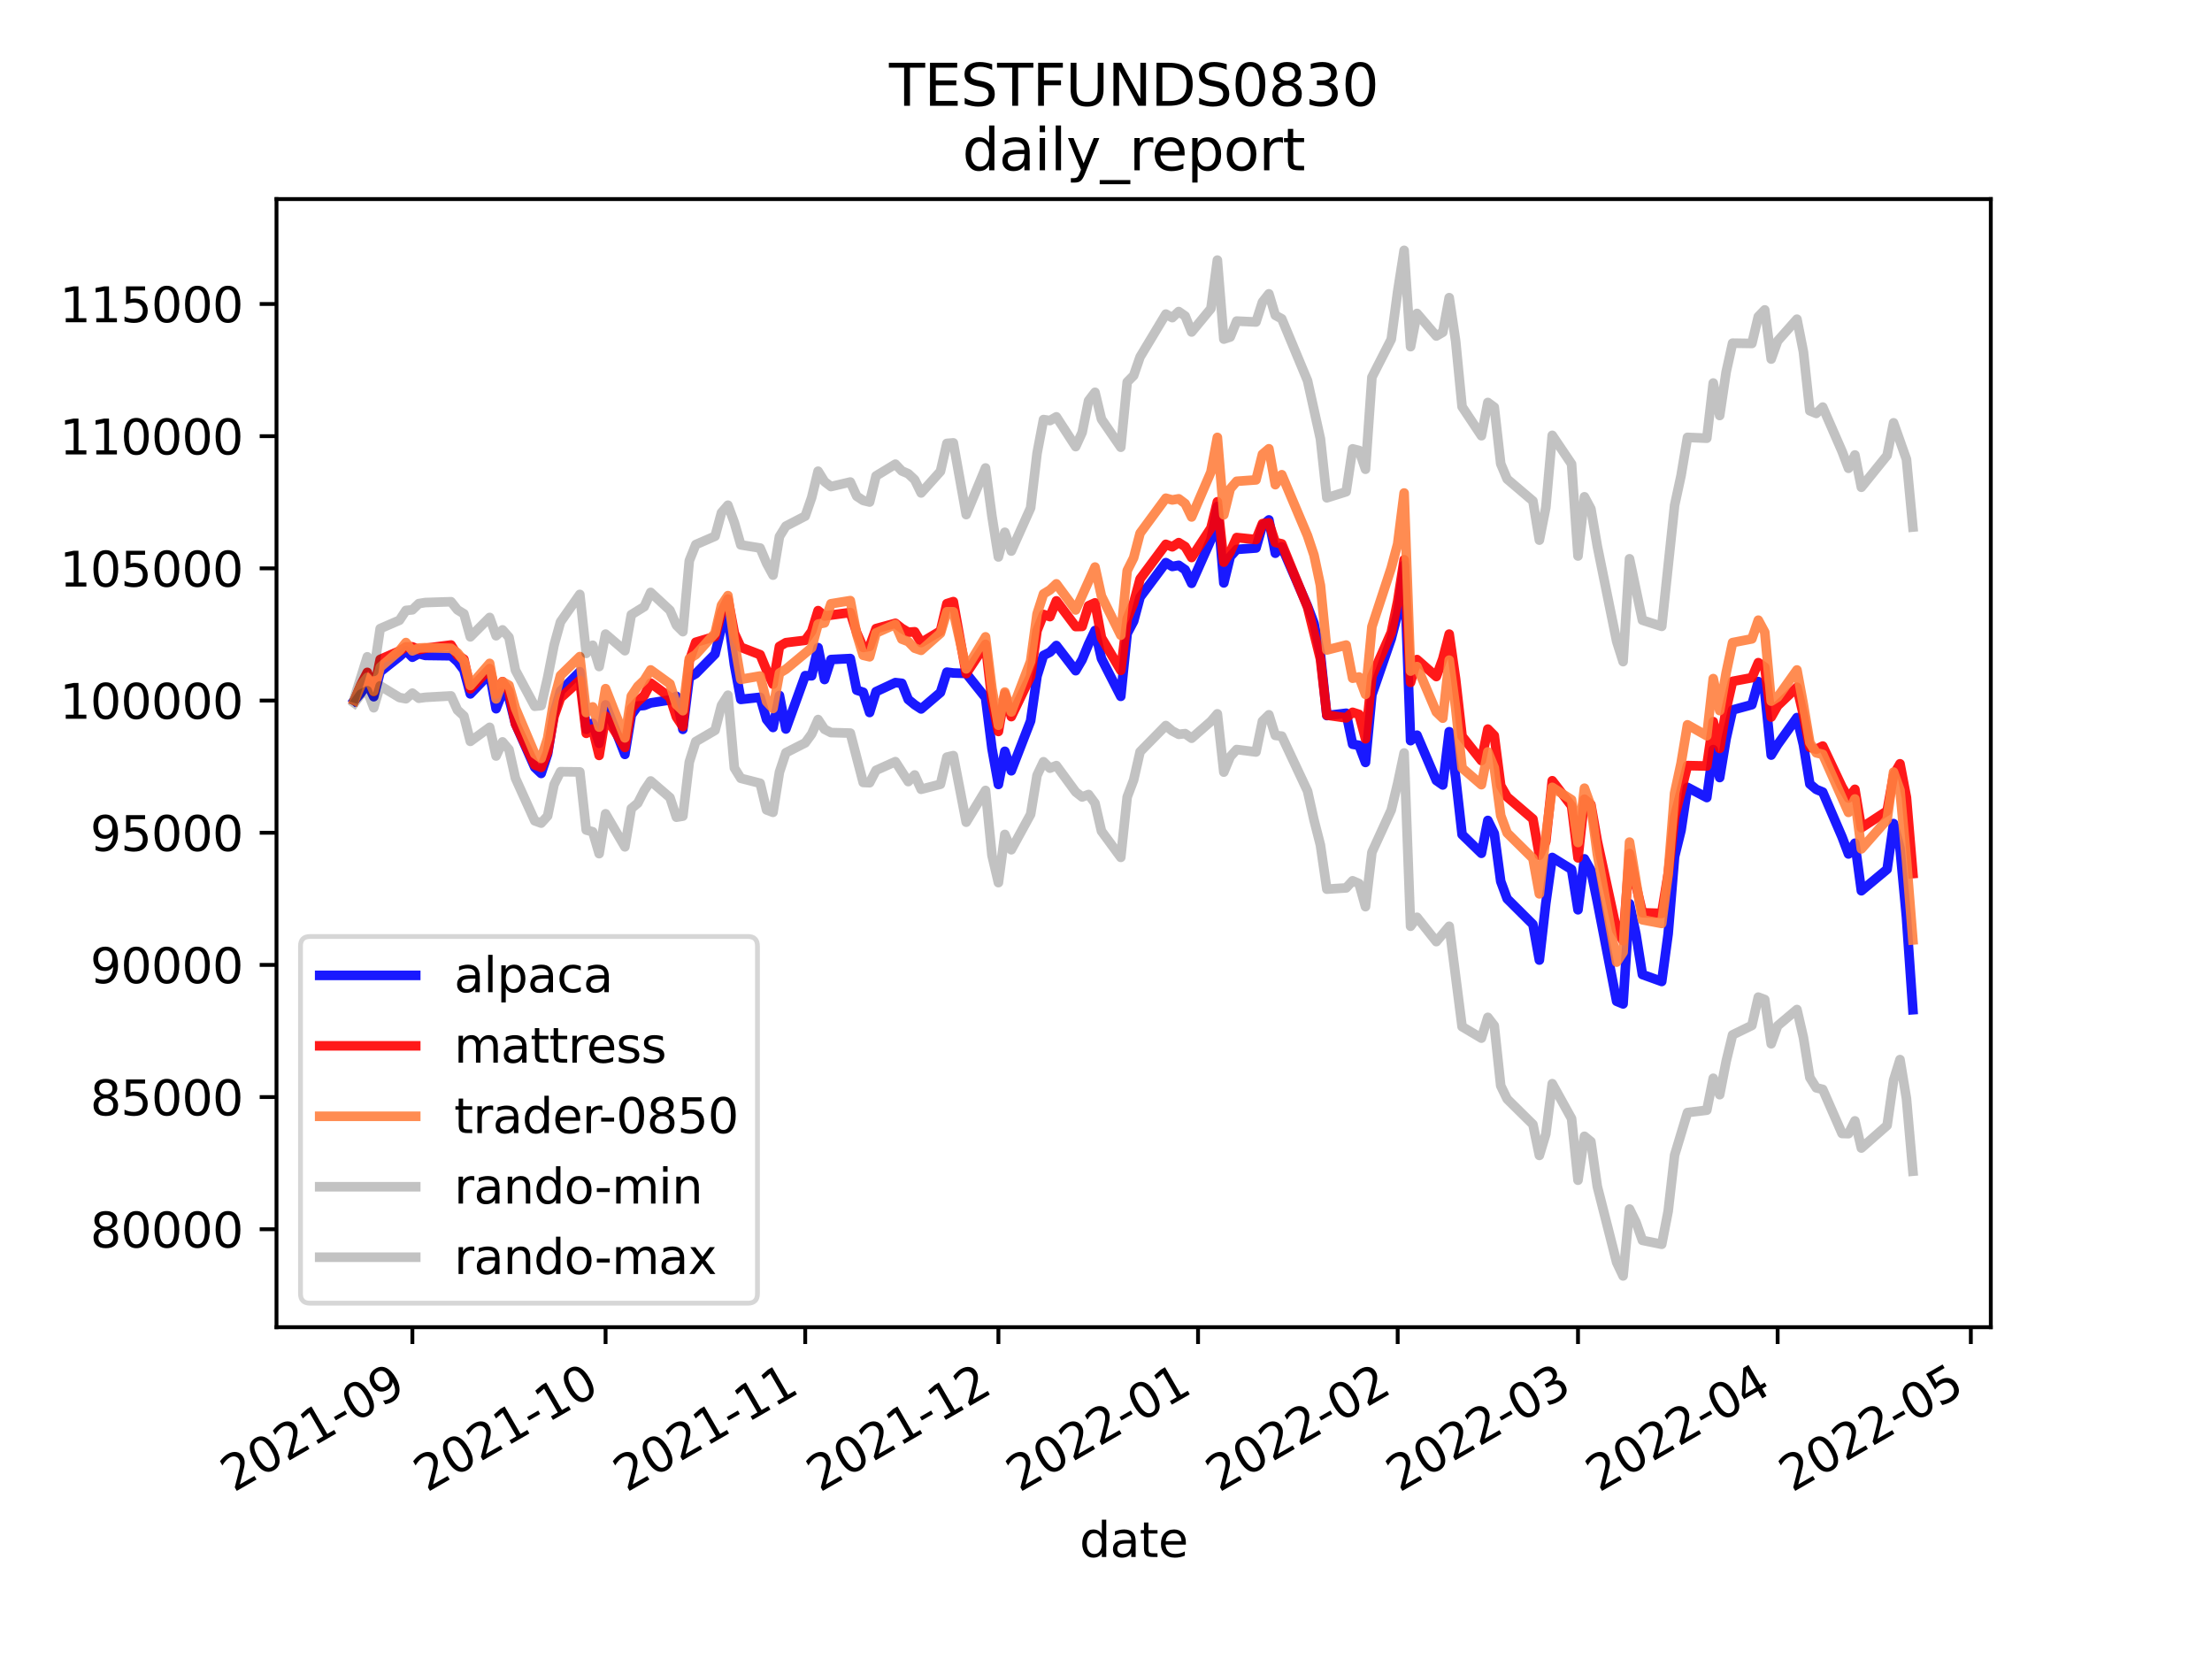<?xml version="1.0" encoding="utf-8" standalone="no"?>
<!DOCTYPE svg PUBLIC "-//W3C//DTD SVG 1.1//EN"
  "http://www.w3.org/Graphics/SVG/1.1/DTD/svg11.dtd">
<svg height="345.6pt" version="1.1" viewBox="0 0 460.8 345.6" width="460.8pt" xmlns="http://www.w3.org/2000/svg" xmlns:xlink="http://www.w3.org/1999/xlink">
 <defs>
  <style type="text/css">*{stroke-linecap:butt;stroke-linejoin:round;}</style>
 </defs>
 <g id="figure_1">
  <g id="patch_1">
   <path d="M 0 345.6 
L 460.8 345.6 
L 460.8 0 
L 0 0 
z
" style="fill:#ffffff;"/>
  </g>
  <g id="axes_1">
   <g id="patch_2">
    <path d="M 57.6 276.48 
L 414.72 276.48 
L 414.72 41.472 
L 57.6 41.472 
z
" style="fill:#ffffff;"/>
   </g>
   <g id="matplotlib.axis_1">
    <g id="xtick_1">
     <g id="line2d_1">
      <defs>
       <path d="M 0 0 
L 0 3.5 
" id="mdaaa3722d9" style="stroke:#000000;stroke-width:0.8;"/>
      </defs>
      <g>
       <use style="stroke:#000000;stroke-width:0.8;" x="85.907" xlink:href="#mdaaa3722d9" y="276.48"/>
      </g>
     </g>
     <g id="text_1">
      <!-- 2021-09 -->
      <g transform="translate(48.682 310.952)rotate(-30)scale(0.1 -0.1)">
       <defs>
        <path d="M 1228 531 
L 3431 531 
L 3431 0 
L 469 0 
L 469 531 
Q 828 903 1448 1529 
Q 2069 2156 2228 2338 
Q 2531 2678 2651 2914 
Q 2772 3150 2772 3378 
Q 2772 3750 2511 3984 
Q 2250 4219 1831 4219 
Q 1534 4219 1204 4116 
Q 875 4013 500 3803 
L 500 4441 
Q 881 4594 1212 4672 
Q 1544 4750 1819 4750 
Q 2544 4750 2975 4387 
Q 3406 4025 3406 3419 
Q 3406 3131 3298 2873 
Q 3191 2616 2906 2266 
Q 2828 2175 2409 1742 
Q 1991 1309 1228 531 
z
" id="DejaVuSans-32" transform="scale(0.016)"/>
        <path d="M 2034 4250 
Q 1547 4250 1301 3770 
Q 1056 3291 1056 2328 
Q 1056 1369 1301 889 
Q 1547 409 2034 409 
Q 2525 409 2770 889 
Q 3016 1369 3016 2328 
Q 3016 3291 2770 3770 
Q 2525 4250 2034 4250 
z
M 2034 4750 
Q 2819 4750 3233 4129 
Q 3647 3509 3647 2328 
Q 3647 1150 3233 529 
Q 2819 -91 2034 -91 
Q 1250 -91 836 529 
Q 422 1150 422 2328 
Q 422 3509 836 4129 
Q 1250 4750 2034 4750 
z
" id="DejaVuSans-30" transform="scale(0.016)"/>
        <path d="M 794 531 
L 1825 531 
L 1825 4091 
L 703 3866 
L 703 4441 
L 1819 4666 
L 2450 4666 
L 2450 531 
L 3481 531 
L 3481 0 
L 794 0 
L 794 531 
z
" id="DejaVuSans-31" transform="scale(0.016)"/>
        <path d="M 313 2009 
L 1997 2009 
L 1997 1497 
L 313 1497 
L 313 2009 
z
" id="DejaVuSans-2d" transform="scale(0.016)"/>
        <path d="M 703 97 
L 703 672 
Q 941 559 1184 500 
Q 1428 441 1663 441 
Q 2288 441 2617 861 
Q 2947 1281 2994 2138 
Q 2813 1869 2534 1725 
Q 2256 1581 1919 1581 
Q 1219 1581 811 2004 
Q 403 2428 403 3163 
Q 403 3881 828 4315 
Q 1253 4750 1959 4750 
Q 2769 4750 3195 4129 
Q 3622 3509 3622 2328 
Q 3622 1225 3098 567 
Q 2575 -91 1691 -91 
Q 1453 -91 1209 -44 
Q 966 3 703 97 
z
M 1959 2075 
Q 2384 2075 2632 2365 
Q 2881 2656 2881 3163 
Q 2881 3666 2632 3958 
Q 2384 4250 1959 4250 
Q 1534 4250 1286 3958 
Q 1038 3666 1038 3163 
Q 1038 2656 1286 2365 
Q 1534 2075 1959 2075 
z
" id="DejaVuSans-39" transform="scale(0.016)"/>
       </defs>
       <use xlink:href="#DejaVuSans-32"/>
       <use x="63.623" xlink:href="#DejaVuSans-30"/>
       <use x="127.246" xlink:href="#DejaVuSans-32"/>
       <use x="190.869" xlink:href="#DejaVuSans-31"/>
       <use x="254.492" xlink:href="#DejaVuSans-2d"/>
       <use x="290.576" xlink:href="#DejaVuSans-30"/>
       <use x="354.199" xlink:href="#DejaVuSans-39"/>
      </g>
     </g>
    </g>
    <g id="xtick_2">
     <g id="line2d_2">
      <g>
       <use style="stroke:#000000;stroke-width:0.8;" x="126.153" xlink:href="#mdaaa3722d9" y="276.48"/>
      </g>
     </g>
     <g id="text_2">
      <!-- 2021-10 -->
      <g transform="translate(88.928 310.952)rotate(-30)scale(0.1 -0.1)">
       <use xlink:href="#DejaVuSans-32"/>
       <use x="63.623" xlink:href="#DejaVuSans-30"/>
       <use x="127.246" xlink:href="#DejaVuSans-32"/>
       <use x="190.869" xlink:href="#DejaVuSans-31"/>
       <use x="254.492" xlink:href="#DejaVuSans-2d"/>
       <use x="290.576" xlink:href="#DejaVuSans-31"/>
       <use x="354.199" xlink:href="#DejaVuSans-30"/>
      </g>
     </g>
    </g>
    <g id="xtick_3">
     <g id="line2d_3">
      <g>
       <use style="stroke:#000000;stroke-width:0.8;" x="167.741" xlink:href="#mdaaa3722d9" y="276.48"/>
      </g>
     </g>
     <g id="text_3">
      <!-- 2021-11 -->
      <g transform="translate(130.516 310.952)rotate(-30)scale(0.1 -0.1)">
       <use xlink:href="#DejaVuSans-32"/>
       <use x="63.623" xlink:href="#DejaVuSans-30"/>
       <use x="127.246" xlink:href="#DejaVuSans-32"/>
       <use x="190.869" xlink:href="#DejaVuSans-31"/>
       <use x="254.492" xlink:href="#DejaVuSans-2d"/>
       <use x="290.576" xlink:href="#DejaVuSans-31"/>
       <use x="354.199" xlink:href="#DejaVuSans-31"/>
      </g>
     </g>
    </g>
    <g id="xtick_4">
     <g id="line2d_4">
      <g>
       <use style="stroke:#000000;stroke-width:0.8;" x="207.987" xlink:href="#mdaaa3722d9" y="276.48"/>
      </g>
     </g>
     <g id="text_4">
      <!-- 2021-12 -->
      <g transform="translate(170.763 310.952)rotate(-30)scale(0.1 -0.1)">
       <use xlink:href="#DejaVuSans-32"/>
       <use x="63.623" xlink:href="#DejaVuSans-30"/>
       <use x="127.246" xlink:href="#DejaVuSans-32"/>
       <use x="190.869" xlink:href="#DejaVuSans-31"/>
       <use x="254.492" xlink:href="#DejaVuSans-2d"/>
       <use x="290.576" xlink:href="#DejaVuSans-31"/>
       <use x="354.199" xlink:href="#DejaVuSans-32"/>
      </g>
     </g>
    </g>
    <g id="xtick_5">
     <g id="line2d_5">
      <g>
       <use style="stroke:#000000;stroke-width:0.8;" x="249.575" xlink:href="#mdaaa3722d9" y="276.48"/>
      </g>
     </g>
     <g id="text_5">
      <!-- 2022-01 -->
      <g transform="translate(212.351 310.952)rotate(-30)scale(0.1 -0.1)">
       <use xlink:href="#DejaVuSans-32"/>
       <use x="63.623" xlink:href="#DejaVuSans-30"/>
       <use x="127.246" xlink:href="#DejaVuSans-32"/>
       <use x="190.869" xlink:href="#DejaVuSans-32"/>
       <use x="254.492" xlink:href="#DejaVuSans-2d"/>
       <use x="290.576" xlink:href="#DejaVuSans-30"/>
       <use x="354.199" xlink:href="#DejaVuSans-31"/>
      </g>
     </g>
    </g>
    <g id="xtick_6">
     <g id="line2d_6">
      <g>
       <use style="stroke:#000000;stroke-width:0.8;" x="291.163" xlink:href="#mdaaa3722d9" y="276.48"/>
      </g>
     </g>
     <g id="text_6">
      <!-- 2022-02 -->
      <g transform="translate(253.939 310.952)rotate(-30)scale(0.1 -0.1)">
       <use xlink:href="#DejaVuSans-32"/>
       <use x="63.623" xlink:href="#DejaVuSans-30"/>
       <use x="127.246" xlink:href="#DejaVuSans-32"/>
       <use x="190.869" xlink:href="#DejaVuSans-32"/>
       <use x="254.492" xlink:href="#DejaVuSans-2d"/>
       <use x="290.576" xlink:href="#DejaVuSans-30"/>
       <use x="354.199" xlink:href="#DejaVuSans-32"/>
      </g>
     </g>
    </g>
    <g id="xtick_7">
     <g id="line2d_7">
      <g>
       <use style="stroke:#000000;stroke-width:0.8;" x="328.727" xlink:href="#mdaaa3722d9" y="276.48"/>
      </g>
     </g>
     <g id="text_7">
      <!-- 2022-03 -->
      <g transform="translate(291.502 310.952)rotate(-30)scale(0.1 -0.1)">
       <defs>
        <path d="M 2597 2516 
Q 3050 2419 3304 2112 
Q 3559 1806 3559 1356 
Q 3559 666 3084 287 
Q 2609 -91 1734 -91 
Q 1441 -91 1130 -33 
Q 819 25 488 141 
L 488 750 
Q 750 597 1062 519 
Q 1375 441 1716 441 
Q 2309 441 2620 675 
Q 2931 909 2931 1356 
Q 2931 1769 2642 2001 
Q 2353 2234 1838 2234 
L 1294 2234 
L 1294 2753 
L 1863 2753 
Q 2328 2753 2575 2939 
Q 2822 3125 2822 3475 
Q 2822 3834 2567 4026 
Q 2313 4219 1838 4219 
Q 1578 4219 1281 4162 
Q 984 4106 628 3988 
L 628 4550 
Q 988 4650 1302 4700 
Q 1616 4750 1894 4750 
Q 2613 4750 3031 4423 
Q 3450 4097 3450 3541 
Q 3450 3153 3228 2886 
Q 3006 2619 2597 2516 
z
" id="DejaVuSans-33" transform="scale(0.016)"/>
       </defs>
       <use xlink:href="#DejaVuSans-32"/>
       <use x="63.623" xlink:href="#DejaVuSans-30"/>
       <use x="127.246" xlink:href="#DejaVuSans-32"/>
       <use x="190.869" xlink:href="#DejaVuSans-32"/>
       <use x="254.492" xlink:href="#DejaVuSans-2d"/>
       <use x="290.576" xlink:href="#DejaVuSans-30"/>
       <use x="354.199" xlink:href="#DejaVuSans-33"/>
      </g>
     </g>
    </g>
    <g id="xtick_8">
     <g id="line2d_8">
      <g>
       <use style="stroke:#000000;stroke-width:0.8;" x="370.315" xlink:href="#mdaaa3722d9" y="276.48"/>
      </g>
     </g>
     <g id="text_8">
      <!-- 2022-04 -->
      <g transform="translate(333.09 310.952)rotate(-30)scale(0.1 -0.1)">
       <defs>
        <path d="M 2419 4116 
L 825 1625 
L 2419 1625 
L 2419 4116 
z
M 2253 4666 
L 3047 4666 
L 3047 1625 
L 3713 1625 
L 3713 1100 
L 3047 1100 
L 3047 0 
L 2419 0 
L 2419 1100 
L 313 1100 
L 313 1709 
L 2253 4666 
z
" id="DejaVuSans-34" transform="scale(0.016)"/>
       </defs>
       <use xlink:href="#DejaVuSans-32"/>
       <use x="63.623" xlink:href="#DejaVuSans-30"/>
       <use x="127.246" xlink:href="#DejaVuSans-32"/>
       <use x="190.869" xlink:href="#DejaVuSans-32"/>
       <use x="254.492" xlink:href="#DejaVuSans-2d"/>
       <use x="290.576" xlink:href="#DejaVuSans-30"/>
       <use x="354.199" xlink:href="#DejaVuSans-34"/>
      </g>
     </g>
    </g>
    <g id="xtick_9">
     <g id="line2d_9">
      <g>
       <use style="stroke:#000000;stroke-width:0.8;" x="410.561" xlink:href="#mdaaa3722d9" y="276.48"/>
      </g>
     </g>
     <g id="text_9">
      <!-- 2022-05 -->
      <g transform="translate(373.336 310.952)rotate(-30)scale(0.1 -0.1)">
       <defs>
        <path d="M 691 4666 
L 3169 4666 
L 3169 4134 
L 1269 4134 
L 1269 2991 
Q 1406 3038 1543 3061 
Q 1681 3084 1819 3084 
Q 2600 3084 3056 2656 
Q 3513 2228 3513 1497 
Q 3513 744 3044 326 
Q 2575 -91 1722 -91 
Q 1428 -91 1123 -41 
Q 819 9 494 109 
L 494 744 
Q 775 591 1075 516 
Q 1375 441 1709 441 
Q 2250 441 2565 725 
Q 2881 1009 2881 1497 
Q 2881 1984 2565 2268 
Q 2250 2553 1709 2553 
Q 1456 2553 1204 2497 
Q 953 2441 691 2322 
L 691 4666 
z
" id="DejaVuSans-35" transform="scale(0.016)"/>
       </defs>
       <use xlink:href="#DejaVuSans-32"/>
       <use x="63.623" xlink:href="#DejaVuSans-30"/>
       <use x="127.246" xlink:href="#DejaVuSans-32"/>
       <use x="190.869" xlink:href="#DejaVuSans-32"/>
       <use x="254.492" xlink:href="#DejaVuSans-2d"/>
       <use x="290.576" xlink:href="#DejaVuSans-30"/>
       <use x="354.199" xlink:href="#DejaVuSans-35"/>
      </g>
     </g>
    </g>
    <g id="text_10">
     <!-- date -->
     <g transform="translate(224.885 324.351)scale(0.1 -0.1)">
      <defs>
       <path d="M 2906 2969 
L 2906 4863 
L 3481 4863 
L 3481 0 
L 2906 0 
L 2906 525 
Q 2725 213 2448 61 
Q 2172 -91 1784 -91 
Q 1150 -91 751 415 
Q 353 922 353 1747 
Q 353 2572 751 3078 
Q 1150 3584 1784 3584 
Q 2172 3584 2448 3432 
Q 2725 3281 2906 2969 
z
M 947 1747 
Q 947 1113 1208 752 
Q 1469 391 1925 391 
Q 2381 391 2643 752 
Q 2906 1113 2906 1747 
Q 2906 2381 2643 2742 
Q 2381 3103 1925 3103 
Q 1469 3103 1208 2742 
Q 947 2381 947 1747 
z
" id="DejaVuSans-64" transform="scale(0.016)"/>
       <path d="M 2194 1759 
Q 1497 1759 1228 1600 
Q 959 1441 959 1056 
Q 959 750 1161 570 
Q 1363 391 1709 391 
Q 2188 391 2477 730 
Q 2766 1069 2766 1631 
L 2766 1759 
L 2194 1759 
z
M 3341 1997 
L 3341 0 
L 2766 0 
L 2766 531 
Q 2569 213 2275 61 
Q 1981 -91 1556 -91 
Q 1019 -91 701 211 
Q 384 513 384 1019 
Q 384 1609 779 1909 
Q 1175 2209 1959 2209 
L 2766 2209 
L 2766 2266 
Q 2766 2663 2505 2880 
Q 2244 3097 1772 3097 
Q 1472 3097 1187 3025 
Q 903 2953 641 2809 
L 641 3341 
Q 956 3463 1253 3523 
Q 1550 3584 1831 3584 
Q 2591 3584 2966 3190 
Q 3341 2797 3341 1997 
z
" id="DejaVuSans-61" transform="scale(0.016)"/>
       <path d="M 1172 4494 
L 1172 3500 
L 2356 3500 
L 2356 3053 
L 1172 3053 
L 1172 1153 
Q 1172 725 1289 603 
Q 1406 481 1766 481 
L 2356 481 
L 2356 0 
L 1766 0 
Q 1100 0 847 248 
Q 594 497 594 1153 
L 594 3053 
L 172 3053 
L 172 3500 
L 594 3500 
L 594 4494 
L 1172 4494 
z
" id="DejaVuSans-74" transform="scale(0.016)"/>
       <path d="M 3597 1894 
L 3597 1613 
L 953 1613 
Q 991 1019 1311 708 
Q 1631 397 2203 397 
Q 2534 397 2845 478 
Q 3156 559 3463 722 
L 3463 178 
Q 3153 47 2828 -22 
Q 2503 -91 2169 -91 
Q 1331 -91 842 396 
Q 353 884 353 1716 
Q 353 2575 817 3079 
Q 1281 3584 2069 3584 
Q 2775 3584 3186 3129 
Q 3597 2675 3597 1894 
z
M 3022 2063 
Q 3016 2534 2758 2815 
Q 2500 3097 2075 3097 
Q 1594 3097 1305 2825 
Q 1016 2553 972 2059 
L 3022 2063 
z
" id="DejaVuSans-65" transform="scale(0.016)"/>
      </defs>
      <use xlink:href="#DejaVuSans-64"/>
      <use x="63.477" xlink:href="#DejaVuSans-61"/>
      <use x="124.756" xlink:href="#DejaVuSans-74"/>
      <use x="163.965" xlink:href="#DejaVuSans-65"/>
     </g>
    </g>
   </g>
   <g id="matplotlib.axis_2">
    <g id="ytick_1">
     <g id="line2d_10">
      <defs>
       <path d="M 0 0 
L -3.5 0 
" id="m71c9d4d958" style="stroke:#000000;stroke-width:0.8;"/>
      </defs>
      <g>
       <use style="stroke:#000000;stroke-width:0.8;" x="57.6" xlink:href="#m71c9d4d958" y="256.079"/>
      </g>
     </g>
     <g id="text_11">
      <!-- 80000 -->
      <g transform="translate(18.788 259.878)scale(0.1 -0.1)">
       <defs>
        <path d="M 2034 2216 
Q 1584 2216 1326 1975 
Q 1069 1734 1069 1313 
Q 1069 891 1326 650 
Q 1584 409 2034 409 
Q 2484 409 2743 651 
Q 3003 894 3003 1313 
Q 3003 1734 2745 1975 
Q 2488 2216 2034 2216 
z
M 1403 2484 
Q 997 2584 770 2862 
Q 544 3141 544 3541 
Q 544 4100 942 4425 
Q 1341 4750 2034 4750 
Q 2731 4750 3128 4425 
Q 3525 4100 3525 3541 
Q 3525 3141 3298 2862 
Q 3072 2584 2669 2484 
Q 3125 2378 3379 2068 
Q 3634 1759 3634 1313 
Q 3634 634 3220 271 
Q 2806 -91 2034 -91 
Q 1263 -91 848 271 
Q 434 634 434 1313 
Q 434 1759 690 2068 
Q 947 2378 1403 2484 
z
M 1172 3481 
Q 1172 3119 1398 2916 
Q 1625 2713 2034 2713 
Q 2441 2713 2670 2916 
Q 2900 3119 2900 3481 
Q 2900 3844 2670 4047 
Q 2441 4250 2034 4250 
Q 1625 4250 1398 4047 
Q 1172 3844 1172 3481 
z
" id="DejaVuSans-38" transform="scale(0.016)"/>
       </defs>
       <use xlink:href="#DejaVuSans-38"/>
       <use x="63.623" xlink:href="#DejaVuSans-30"/>
       <use x="127.246" xlink:href="#DejaVuSans-30"/>
       <use x="190.869" xlink:href="#DejaVuSans-30"/>
       <use x="254.492" xlink:href="#DejaVuSans-30"/>
      </g>
     </g>
    </g>
    <g id="ytick_2">
     <g id="line2d_11">
      <g>
       <use style="stroke:#000000;stroke-width:0.8;" x="57.6" xlink:href="#m71c9d4d958" y="228.543"/>
      </g>
     </g>
     <g id="text_12">
      <!-- 85000 -->
      <g transform="translate(18.788 232.342)scale(0.1 -0.1)">
       <use xlink:href="#DejaVuSans-38"/>
       <use x="63.623" xlink:href="#DejaVuSans-35"/>
       <use x="127.246" xlink:href="#DejaVuSans-30"/>
       <use x="190.869" xlink:href="#DejaVuSans-30"/>
       <use x="254.492" xlink:href="#DejaVuSans-30"/>
      </g>
     </g>
    </g>
    <g id="ytick_3">
     <g id="line2d_12">
      <g>
       <use style="stroke:#000000;stroke-width:0.8;" x="57.6" xlink:href="#m71c9d4d958" y="201.007"/>
      </g>
     </g>
     <g id="text_13">
      <!-- 90000 -->
      <g transform="translate(18.788 204.806)scale(0.1 -0.1)">
       <use xlink:href="#DejaVuSans-39"/>
       <use x="63.623" xlink:href="#DejaVuSans-30"/>
       <use x="127.246" xlink:href="#DejaVuSans-30"/>
       <use x="190.869" xlink:href="#DejaVuSans-30"/>
       <use x="254.492" xlink:href="#DejaVuSans-30"/>
      </g>
     </g>
    </g>
    <g id="ytick_4">
     <g id="line2d_13">
      <g>
       <use style="stroke:#000000;stroke-width:0.8;" x="57.6" xlink:href="#m71c9d4d958" y="173.471"/>
      </g>
     </g>
     <g id="text_14">
      <!-- 95000 -->
      <g transform="translate(18.788 177.27)scale(0.1 -0.1)">
       <use xlink:href="#DejaVuSans-39"/>
       <use x="63.623" xlink:href="#DejaVuSans-35"/>
       <use x="127.246" xlink:href="#DejaVuSans-30"/>
       <use x="190.869" xlink:href="#DejaVuSans-30"/>
       <use x="254.492" xlink:href="#DejaVuSans-30"/>
      </g>
     </g>
    </g>
    <g id="ytick_5">
     <g id="line2d_14">
      <g>
       <use style="stroke:#000000;stroke-width:0.8;" x="57.6" xlink:href="#m71c9d4d958" y="145.935"/>
      </g>
     </g>
     <g id="text_15">
      <!-- 100000 -->
      <g transform="translate(12.425 149.734)scale(0.1 -0.1)">
       <use xlink:href="#DejaVuSans-31"/>
       <use x="63.623" xlink:href="#DejaVuSans-30"/>
       <use x="127.246" xlink:href="#DejaVuSans-30"/>
       <use x="190.869" xlink:href="#DejaVuSans-30"/>
       <use x="254.492" xlink:href="#DejaVuSans-30"/>
       <use x="318.115" xlink:href="#DejaVuSans-30"/>
      </g>
     </g>
    </g>
    <g id="ytick_6">
     <g id="line2d_15">
      <g>
       <use style="stroke:#000000;stroke-width:0.8;" x="57.6" xlink:href="#m71c9d4d958" y="118.399"/>
      </g>
     </g>
     <g id="text_16">
      <!-- 105000 -->
      <g transform="translate(12.425 122.198)scale(0.1 -0.1)">
       <use xlink:href="#DejaVuSans-31"/>
       <use x="63.623" xlink:href="#DejaVuSans-30"/>
       <use x="127.246" xlink:href="#DejaVuSans-35"/>
       <use x="190.869" xlink:href="#DejaVuSans-30"/>
       <use x="254.492" xlink:href="#DejaVuSans-30"/>
       <use x="318.115" xlink:href="#DejaVuSans-30"/>
      </g>
     </g>
    </g>
    <g id="ytick_7">
     <g id="line2d_16">
      <g>
       <use style="stroke:#000000;stroke-width:0.8;" x="57.6" xlink:href="#m71c9d4d958" y="90.863"/>
      </g>
     </g>
     <g id="text_17">
      <!-- 110000 -->
      <g transform="translate(12.425 94.662)scale(0.1 -0.1)">
       <use xlink:href="#DejaVuSans-31"/>
       <use x="63.623" xlink:href="#DejaVuSans-31"/>
       <use x="127.246" xlink:href="#DejaVuSans-30"/>
       <use x="190.869" xlink:href="#DejaVuSans-30"/>
       <use x="254.492" xlink:href="#DejaVuSans-30"/>
       <use x="318.115" xlink:href="#DejaVuSans-30"/>
      </g>
     </g>
    </g>
    <g id="ytick_8">
     <g id="line2d_17">
      <g>
       <use style="stroke:#000000;stroke-width:0.8;" x="57.6" xlink:href="#m71c9d4d958" y="63.327"/>
      </g>
     </g>
     <g id="text_18">
      <!-- 115000 -->
      <g transform="translate(12.425 67.126)scale(0.1 -0.1)">
       <use xlink:href="#DejaVuSans-31"/>
       <use x="63.623" xlink:href="#DejaVuSans-31"/>
       <use x="127.246" xlink:href="#DejaVuSans-35"/>
       <use x="190.869" xlink:href="#DejaVuSans-30"/>
       <use x="254.492" xlink:href="#DejaVuSans-30"/>
       <use x="318.115" xlink:href="#DejaVuSans-30"/>
      </g>
     </g>
    </g>
   </g>
   <g id="line2d_18">
    <path clip-path="url(#p198590e1e5)" d="M 73.833 145.935 
L 75.174 144.386 
L 76.516 142.294 
L 77.857 145.134 
L 79.199 139.947 
L 83.224 136.762 
L 84.565 135.555 
L 85.907 136.912 
L 87.248 136.164 
L 88.59 136.537 
L 93.956 136.61 
L 95.297 137.821 
L 96.639 139.587 
L 97.981 144.55 
L 102.005 140.355 
L 103.347 147.641 
L 104.688 144.238 
L 106.03 145.378 
L 107.371 150.749 
L 111.396 159.855 
L 112.738 161.122 
L 114.079 157.067 
L 115.421 148.658 
L 116.762 143.96 
L 120.787 139.933 
L 122.128 151.936 
L 123.47 150.655 
L 124.812 154.855 
L 126.153 146.844 
L 130.178 157.154 
L 131.519 148.945 
L 132.861 147.072 
L 134.202 146.961 
L 135.544 146.433 
L 139.569 145.812 
L 140.91 145.063 
L 142.252 151.938 
L 143.593 141.111 
L 144.935 140.34 
L 148.959 136.251 
L 150.301 130.653 
L 151.642 128.27 
L 152.984 138.422 
L 154.326 145.699 
L 158.35 145.256 
L 159.692 149.876 
L 161.033 151.546 
L 162.375 144.876 
L 163.716 151.861 
L 167.741 140.749 
L 169.083 140.788 
L 170.424 134.912 
L 171.766 141.556 
L 173.107 137.394 
L 177.132 137.187 
L 178.473 143.772 
L 179.815 144.207 
L 181.157 148.428 
L 182.498 144.08 
L 186.523 142.198 
L 187.864 142.343 
L 189.206 145.714 
L 190.547 146.81 
L 191.889 147.687 
L 195.914 144.252 
L 197.255 140.022 
L 198.597 140.195 
L 201.28 140.29 
L 205.304 145.333 
L 206.646 155.948 
L 207.987 163.418 
L 209.329 156.51 
L 210.671 160.569 
L 214.695 150.175 
L 216.037 140.836 
L 217.378 136.546 
L 218.72 135.863 
L 220.061 134.473 
L 224.086 139.716 
L 225.428 137.433 
L 226.769 134.18 
L 228.111 131.346 
L 229.452 137.182 
L 233.477 145.065 
L 234.818 131.955 
L 236.16 129.412 
L 237.502 124.401 
L 242.868 117.206 
L 244.209 118.006 
L 245.551 117.762 
L 246.892 118.691 
L 248.234 121.517 
L 252.259 112.435 
L 253.6 105.5 
L 254.942 121.434 
L 256.283 115.964 
L 257.625 114.456 
L 261.649 114.159 
L 262.991 109.469 
L 264.333 108.305 
L 265.674 115.247 
L 267.016 113.897 
L 272.382 126.284 
L 273.723 129.804 
L 275.065 136.257 
L 276.406 149.068 
L 280.431 148.58 
L 281.773 155.037 
L 283.114 155.264 
L 284.456 158.833 
L 285.797 144.716 
L 289.822 133.06 
L 291.163 127.823 
L 292.505 117.702 
L 293.847 154.295 
L 295.188 153.148 
L 299.213 162.582 
L 300.554 163.524 
L 301.896 152.43 
L 303.237 161.954 
L 304.579 173.846 
L 308.604 177.76 
L 309.945 170.909 
L 311.287 173.632 
L 312.628 183.6 
L 313.97 187.231 
L 319.336 192.571 
L 320.678 200.003 
L 322.019 188.193 
L 323.361 178.625 
L 327.385 181.115 
L 328.727 189.526 
L 330.068 178.909 
L 331.41 181.318 
L 332.751 187.826 
L 336.776 208.584 
L 338.118 209.136 
L 339.459 188.257 
L 340.801 194.616 
L 342.142 203.013 
L 346.167 204.461 
L 347.508 194.538 
L 348.85 178.434 
L 350.192 172.986 
L 351.533 164.018 
L 355.558 166.146 
L 356.899 156.159 
L 358.241 161.981 
L 359.582 153.892 
L 360.924 147.898 
L 364.949 146.803 
L 366.29 141.99 
L 367.632 144.178 
L 368.973 157.3 
L 370.315 155.118 
L 374.339 149.485 
L 375.681 155.142 
L 377.023 163.318 
L 378.364 164.445 
L 379.706 165.002 
L 383.73 174.348 
L 385.072 177.896 
L 386.413 175.655 
L 387.755 185.562 
L 393.121 181.09 
L 394.463 171.564 
L 395.804 176.727 
L 397.146 191.036 
L 398.487 210.345 
L 398.487 210.345 
" style="fill:none;stroke:#0000ff;stroke-linecap:square;stroke-opacity:0.9;stroke-width:2;"/>
   </g>
   <g id="line2d_19">
    <path clip-path="url(#p198590e1e5)" d="M 73.833 145.935 
L 75.174 142.685 
L 76.516 140.067 
L 77.857 144.047 
L 79.199 137.374 
L 83.224 135.613 
L 84.565 134.753 
L 85.907 134.752 
L 87.248 135.343 
L 88.59 135.053 
L 93.956 134.363 
L 95.297 136.5 
L 96.639 137.33 
L 97.981 143.506 
L 102.005 139.276 
L 103.347 144.552 
L 104.688 141.992 
L 106.03 144.015 
L 107.371 150.774 
L 111.396 159.345 
L 112.738 159.862 
L 114.079 156.682 
L 115.421 149.239 
L 116.762 145.399 
L 120.787 141.738 
L 122.128 152.765 
L 123.47 151.858 
L 124.812 157.368 
L 126.153 149.192 
L 130.178 155.707 
L 131.519 147.623 
L 132.861 146.113 
L 134.202 144.884 
L 135.544 142.301 
L 139.569 145.256 
L 140.91 149.357 
L 142.252 151.352 
L 143.593 137.713 
L 144.935 133.791 
L 148.959 132.591 
L 150.301 127.517 
L 151.642 124.786 
L 152.984 131.913 
L 154.326 134.829 
L 158.35 136.383 
L 159.692 139.633 
L 161.033 142.537 
L 162.375 134.658 
L 163.716 133.877 
L 167.741 133.389 
L 169.083 131.531 
L 170.424 127.2 
L 171.766 128.319 
L 177.132 127.594 
L 178.473 131.829 
L 179.815 134.874 
L 181.157 134.658 
L 182.498 130.947 
L 186.523 129.85 
L 187.864 130.906 
L 189.206 131.702 
L 190.547 131.612 
L 191.889 133.865 
L 195.914 131.443 
L 197.255 125.75 
L 198.597 125.327 
L 201.28 140.325 
L 205.304 134.231 
L 206.646 145.891 
L 207.987 152.377 
L 209.329 144.555 
L 210.671 149.284 
L 214.695 140.892 
L 216.037 131.382 
L 217.378 128 
L 218.72 128.456 
L 220.061 125.168 
L 224.086 130.526 
L 225.428 130.496 
L 226.769 126.192 
L 228.111 125.586 
L 229.452 132.851 
L 233.477 139.656 
L 234.818 128.879 
L 236.16 125.607 
L 237.502 120.603 
L 242.868 113.392 
L 244.209 113.912 
L 245.551 113.037 
L 246.892 113.873 
L 248.234 116.14 
L 252.259 110.016 
L 253.6 104.526 
L 254.942 117.109 
L 256.283 114.98 
L 257.625 111.98 
L 261.649 112.397 
L 262.991 109.084 
L 264.333 108.92 
L 265.674 112.991 
L 267.016 113.298 
L 272.382 126.469 
L 275.065 137.288 
L 276.406 148.978 
L 280.431 149.548 
L 281.773 148.387 
L 283.114 148.827 
L 284.456 153.902 
L 285.797 140.87 
L 289.822 131.75 
L 291.163 125.248 
L 292.505 116.602 
L 293.847 142.158 
L 295.188 137.4 
L 299.213 140.937 
L 300.554 137.275 
L 301.896 132.096 
L 303.237 141.485 
L 304.579 153.378 
L 308.604 158.445 
L 309.945 151.882 
L 311.287 153.239 
L 312.628 163.659 
L 313.97 166.019 
L 319.336 170.615 
L 320.678 178.169 
L 322.019 175.312 
L 323.361 162.642 
L 327.385 167.882 
L 328.727 178.712 
L 330.068 166.486 
L 331.41 167.623 
L 332.751 175.213 
L 336.776 193.769 
L 338.118 195.967 
L 339.459 177.804 
L 340.801 184.403 
L 342.142 190.144 
L 346.167 190.277 
L 347.508 182.054 
L 348.85 170.193 
L 351.533 159.49 
L 355.558 159.572 
L 356.899 150.327 
L 358.241 155.911 
L 359.582 147.787 
L 360.924 141.94 
L 364.949 141.181 
L 366.29 138.044 
L 367.632 138.996 
L 368.973 149.376 
L 370.315 147.013 
L 374.339 143.171 
L 375.681 148.935 
L 377.023 155.666 
L 378.364 156.085 
L 379.706 155.418 
L 383.73 163.935 
L 385.072 166.245 
L 386.413 164.429 
L 387.755 172.444 
L 393.121 168.929 
L 394.463 161.487 
L 395.804 159.111 
L 397.146 166.124 
L 398.487 181.984 
L 398.487 181.984 
" style="fill:none;stroke:#ff0000;stroke-linecap:square;stroke-opacity:0.9;stroke-width:2;"/>
   </g>
   <g id="line2d_20">
    <path clip-path="url(#p198590e1e5)" d="M 73.833 145.935 
L 75.174 142.811 
L 76.516 141.111 
L 77.857 144.008 
L 79.199 138.993 
L 83.224 135.547 
L 84.565 133.854 
L 85.907 135.584 
L 87.248 134.989 
L 88.59 134.933 
L 93.956 135.055 
L 95.297 135.993 
L 96.639 137.686 
L 97.981 142.817 
L 102.005 138.196 
L 103.347 145.588 
L 104.688 142.023 
L 106.03 142.768 
L 107.371 147.51 
L 111.396 157.024 
L 112.738 157.989 
L 114.079 153.805 
L 115.421 145.749 
L 116.762 140.714 
L 120.787 136.781 
L 122.128 148.441 
L 123.47 147.258 
L 124.812 151.467 
L 126.153 143.459 
L 130.178 153.708 
L 131.519 145.003 
L 132.861 142.996 
L 134.202 141.702 
L 135.544 139.559 
L 139.569 142.469 
L 140.91 146.776 
L 142.252 148.049 
L 143.593 137.217 
L 144.935 136.374 
L 148.959 131.903 
L 150.301 126.077 
L 151.642 124.081 
L 152.984 133.725 
L 154.326 141.52 
L 158.35 140.824 
L 159.692 146.144 
L 161.033 147.588 
L 162.375 140.221 
L 163.716 139.413 
L 169.083 134.95 
L 170.424 130.016 
L 171.766 129.752 
L 173.107 125.774 
L 177.132 125.121 
L 178.473 132.125 
L 179.815 136.505 
L 181.157 136.821 
L 182.498 131.863 
L 186.523 130.06 
L 187.864 133.14 
L 189.206 133.647 
L 190.547 135.027 
L 191.889 135.475 
L 195.914 131.919 
L 197.255 127.439 
L 198.597 127.45 
L 201.28 139.335 
L 205.304 132.667 
L 206.646 143.464 
L 207.987 151.075 
L 209.329 144.17 
L 210.671 148.308 
L 214.695 137.76 
L 216.037 127.9 
L 217.378 123.728 
L 218.72 122.901 
L 220.061 121.629 
L 224.086 127.066 
L 228.111 118.128 
L 229.452 124.18 
L 233.477 132.326 
L 234.818 118.88 
L 236.16 116.196 
L 237.502 111.076 
L 242.868 103.786 
L 244.209 104.146 
L 245.551 103.911 
L 246.892 104.92 
L 248.234 107.692 
L 252.259 98.331 
L 253.6 91.117 
L 254.942 107.243 
L 256.283 101.827 
L 257.625 100.261 
L 261.649 99.97 
L 262.991 94.631 
L 264.333 93.488 
L 265.674 100.964 
L 267.016 98.891 
L 272.382 111.602 
L 273.723 115.623 
L 275.065 121.933 
L 276.406 135.405 
L 280.431 134.381 
L 281.773 141.285 
L 283.114 141.028 
L 284.456 144.647 
L 285.797 130.547 
L 289.822 118.294 
L 291.163 113.307 
L 292.505 102.699 
L 293.847 139.804 
L 295.188 138.867 
L 299.213 148.323 
L 300.554 149.611 
L 301.896 137.514 
L 303.237 147.462 
L 304.579 159.993 
L 308.604 163.461 
L 309.945 156.63 
L 311.287 159.947 
L 312.628 169.896 
L 313.97 173.512 
L 319.336 178.817 
L 320.678 186.21 
L 322.019 174.215 
L 323.361 164.019 
L 327.385 166.602 
L 328.727 175.51 
L 330.068 164.196 
L 331.41 167.897 
L 332.751 177.908 
L 336.776 200.425 
L 338.118 198.37 
L 339.459 175.423 
L 342.142 191.61 
L 346.167 192.372 
L 347.508 181.998 
L 348.85 165.219 
L 350.192 159.029 
L 351.533 150.991 
L 355.558 153.266 
L 356.899 141.368 
L 358.241 148.029 
L 359.582 140.18 
L 360.924 133.865 
L 364.949 133.089 
L 366.29 129.193 
L 367.632 131.701 
L 368.973 146.061 
L 370.315 145.22 
L 374.339 139.565 
L 375.681 146.79 
L 377.023 154.72 
L 378.364 156.823 
L 379.706 157.143 
L 385.072 169.236 
L 386.413 166.437 
L 387.755 176.835 
L 393.121 170.753 
L 394.463 160.839 
L 395.804 164.636 
L 397.146 179.02 
L 398.487 195.806 
L 398.487 195.806 
" style="fill:none;stroke:#ff8040;stroke-linecap:square;stroke-opacity:0.9;stroke-width:2;"/>
   </g>
   <g id="line2d_21">
    <path clip-path="url(#p198590e1e5)" d="M 73.833 146.486 
L 75.174 144.623 
L 76.516 143.889 
L 77.857 147.44 
L 79.199 142.873 
L 83.224 145.313 
L 84.565 145.564 
L 85.907 144.39 
L 87.248 145.456 
L 88.59 145.272 
L 93.956 144.971 
L 95.297 147.915 
L 96.639 149.148 
L 97.981 154.44 
L 102.005 151.513 
L 103.347 157.487 
L 104.688 154.549 
L 106.03 156.15 
L 107.371 162.092 
L 111.396 170.988 
L 112.738 171.469 
L 114.079 169.978 
L 115.421 163.438 
L 116.762 160.755 
L 120.787 160.806 
L 122.128 172.907 
L 123.47 173.277 
L 124.812 177.831 
L 126.153 169.528 
L 130.178 176.413 
L 131.519 168.428 
L 132.861 167.314 
L 134.202 164.685 
L 135.544 162.689 
L 139.569 166.156 
L 140.91 170.234 
L 142.252 170.016 
L 143.593 158.76 
L 144.935 154.486 
L 148.959 152.134 
L 150.301 146.926 
L 151.642 144.824 
L 152.984 159.976 
L 154.326 162.137 
L 158.35 163.166 
L 159.692 168.713 
L 161.033 169.221 
L 162.375 160.843 
L 163.716 156.805 
L 167.741 154.75 
L 169.083 152.903 
L 170.424 149.894 
L 171.766 151.921 
L 173.107 152.605 
L 177.132 152.717 
L 179.815 162.996 
L 181.157 163.059 
L 182.498 160.468 
L 186.523 158.663 
L 189.206 162.82 
L 190.547 161.438 
L 191.889 164.42 
L 195.914 163.374 
L 197.255 157.722 
L 198.597 157.405 
L 201.28 171.278 
L 205.304 164.663 
L 206.646 178.175 
L 207.987 183.871 
L 209.329 173.824 
L 210.671 177.016 
L 214.695 169.639 
L 216.037 161.508 
L 217.378 158.686 
L 218.72 160.023 
L 220.061 159.489 
L 224.086 164.973 
L 225.428 166.024 
L 226.769 165.507 
L 228.111 167.327 
L 229.452 173.128 
L 233.477 178.602 
L 234.818 166.021 
L 236.16 162.478 
L 237.502 156.605 
L 242.868 151.144 
L 244.209 152.274 
L 245.551 152.97 
L 246.892 152.83 
L 248.234 153.789 
L 252.259 150.266 
L 253.6 148.705 
L 254.942 160.848 
L 256.283 157.634 
L 257.625 156.139 
L 261.649 156.655 
L 262.991 150.227 
L 264.333 148.902 
L 265.674 153.196 
L 267.016 153.351 
L 272.382 164.791 
L 273.723 170.794 
L 275.065 176.036 
L 276.406 185.229 
L 280.431 184.965 
L 281.773 183.484 
L 283.114 184.069 
L 284.456 188.875 
L 285.797 177.542 
L 289.822 168.74 
L 291.163 163.179 
L 292.505 156.857 
L 293.847 192.953 
L 295.188 191.086 
L 299.213 196.158 
L 301.896 192.959 
L 304.579 213.868 
L 308.604 216.263 
L 309.945 211.933 
L 311.287 213.672 
L 312.628 226.179 
L 313.97 228.944 
L 319.336 234.24 
L 320.678 240.691 
L 322.019 236.257 
L 323.361 225.749 
L 327.385 233.02 
L 328.727 245.862 
L 330.068 236.712 
L 331.41 237.811 
L 332.751 247.166 
L 336.776 262.975 
L 338.118 265.798 
L 339.459 251.864 
L 340.801 254.607 
L 342.142 258.386 
L 346.167 259.204 
L 347.508 252.328 
L 348.85 240.65 
L 351.533 231.765 
L 355.558 231.273 
L 356.899 224.623 
L 358.241 228.041 
L 359.582 221.134 
L 360.924 215.584 
L 364.949 213.618 
L 366.29 207.721 
L 367.632 208.225 
L 368.973 217.444 
L 370.315 213.698 
L 374.339 210.302 
L 375.681 216.12 
L 377.023 224.469 
L 378.364 226.614 
L 379.706 226.934 
L 383.73 236.123 
L 385.072 236.166 
L 386.413 233.5 
L 387.755 239.162 
L 393.121 234.443 
L 394.463 225.054 
L 395.804 220.735 
L 397.146 228.844 
L 398.487 243.983 
L 398.487 243.983 
" style="fill:none;stroke:#0d0d0d;stroke-linecap:square;stroke-opacity:0.25;stroke-width:2;"/>
   </g>
   <g id="line2d_22">
    <path clip-path="url(#p198590e1e5)" d="M 73.833 145.384 
L 76.516 136.825 
L 77.857 139.87 
L 79.199 130.95 
L 83.224 129.2 
L 84.565 127.162 
L 85.907 127.036 
L 87.248 125.738 
L 88.59 125.523 
L 93.956 125.351 
L 95.297 127.044 
L 96.639 127.866 
L 97.981 132.671 
L 102.005 128.627 
L 103.347 132.436 
L 104.688 131.214 
L 106.03 132.754 
L 107.371 139.613 
L 111.396 147.119 
L 112.738 146.979 
L 114.079 141.165 
L 115.421 134.396 
L 116.762 129.558 
L 120.787 123.826 
L 122.128 136.109 
L 123.47 134.416 
L 124.812 138.854 
L 126.153 132.097 
L 130.178 135.555 
L 131.519 128.05 
L 134.202 126.385 
L 135.544 123.407 
L 139.569 127.142 
L 140.91 130.248 
L 142.252 131.588 
L 143.593 116.82 
L 144.935 113.45 
L 148.959 111.7 
L 150.301 106.8 
L 151.642 105.244 
L 152.984 108.876 
L 154.326 113.51 
L 158.35 114.166 
L 159.692 117.339 
L 161.033 119.81 
L 162.375 111.765 
L 163.716 109.6 
L 167.741 107.511 
L 169.083 103.647 
L 170.424 98.158 
L 171.766 100.334 
L 173.107 101.362 
L 177.132 100.415 
L 178.473 103.363 
L 179.815 104.256 
L 181.157 104.586 
L 182.498 99.137 
L 186.523 96.692 
L 187.864 98.105 
L 189.206 98.682 
L 190.547 99.939 
L 191.889 102.69 
L 195.914 98.194 
L 197.255 92.367 
L 198.597 92.26 
L 201.28 107.198 
L 205.304 97.488 
L 206.646 107.561 
L 207.987 116.026 
L 209.329 110.884 
L 210.671 114.8 
L 214.695 105.81 
L 216.037 94.443 
L 217.378 87.406 
L 218.72 87.613 
L 220.061 86.837 
L 224.086 93.034 
L 225.428 90.098 
L 226.769 83.481 
L 228.111 81.722 
L 229.452 87.31 
L 233.477 93.169 
L 234.818 79.582 
L 236.16 78.23 
L 237.502 74.351 
L 242.868 65.43 
L 244.209 66.175 
L 245.551 64.9 
L 246.892 65.833 
L 248.234 69.159 
L 252.259 64.283 
L 253.6 54.186 
L 254.942 70.64 
L 256.283 70.205 
L 257.625 66.889 
L 261.649 67.08 
L 262.991 62.923 
L 264.333 61.213 
L 265.674 65.674 
L 267.016 66.416 
L 272.382 79.306 
L 275.065 91.415 
L 276.406 103.705 
L 280.431 102.439 
L 281.773 93.505 
L 283.114 93.844 
L 284.456 97.754 
L 285.797 78.58 
L 289.822 70.689 
L 291.163 60.696 
L 292.505 52.154 
L 293.847 72.215 
L 295.188 65.296 
L 299.213 69.998 
L 300.554 69.215 
L 301.896 62.009 
L 303.237 71.03 
L 304.579 84.727 
L 308.604 90.773 
L 309.945 83.843 
L 311.287 84.829 
L 312.628 96.611 
L 313.97 99.798 
L 319.336 104.358 
L 320.678 112.518 
L 322.019 105.723 
L 323.361 90.691 
L 327.385 96.658 
L 328.727 115.824 
L 330.068 103.494 
L 331.41 105.999 
L 332.751 113.775 
L 336.776 133.579 
L 338.118 137.832 
L 339.459 116.406 
L 342.142 129.19 
L 346.167 130.481 
L 348.85 105.268 
L 350.192 99.088 
L 351.533 91.114 
L 355.558 91.289 
L 356.899 79.788 
L 358.241 86.562 
L 359.582 77.522 
L 360.924 71.486 
L 364.949 71.55 
L 366.29 65.951 
L 367.632 64.556 
L 368.973 74.798 
L 370.315 71.035 
L 374.339 66.491 
L 375.681 73.271 
L 377.023 85.574 
L 378.364 86.121 
L 379.706 84.802 
L 383.73 94.018 
L 385.072 97.556 
L 386.413 94.777 
L 387.755 101.507 
L 393.121 94.866 
L 394.463 88.078 
L 397.146 95.678 
L 398.487 109.798 
L 398.487 109.798 
" style="fill:none;stroke:#0d0d0d;stroke-linecap:square;stroke-opacity:0.25;stroke-width:2;"/>
   </g>
   <g id="patch_3">
    <path d="M 57.6 276.48 
L 57.6 41.472 
" style="fill:none;stroke:#000000;stroke-linecap:square;stroke-linejoin:miter;stroke-width:0.8;"/>
   </g>
   <g id="patch_4">
    <path d="M 414.72 276.48 
L 414.72 41.472 
" style="fill:none;stroke:#000000;stroke-linecap:square;stroke-linejoin:miter;stroke-width:0.8;"/>
   </g>
   <g id="patch_5">
    <path d="M 57.6 276.48 
L 414.72 276.48 
" style="fill:none;stroke:#000000;stroke-linecap:square;stroke-linejoin:miter;stroke-width:0.8;"/>
   </g>
   <g id="patch_6">
    <path d="M 57.6 41.472 
L 414.72 41.472 
" style="fill:none;stroke:#000000;stroke-linecap:square;stroke-linejoin:miter;stroke-width:0.8;"/>
   </g>
   <g id="text_19">
    <!-- TESTFUNDS0830 -->
    <g transform="translate(185.2 22.035)scale(0.12 -0.12)">
     <defs>
      <path d="M -19 4666 
L 3928 4666 
L 3928 4134 
L 2272 4134 
L 2272 0 
L 1638 0 
L 1638 4134 
L -19 4134 
L -19 4666 
z
" id="DejaVuSans-54" transform="scale(0.016)"/>
      <path d="M 628 4666 
L 3578 4666 
L 3578 4134 
L 1259 4134 
L 1259 2753 
L 3481 2753 
L 3481 2222 
L 1259 2222 
L 1259 531 
L 3634 531 
L 3634 0 
L 628 0 
L 628 4666 
z
" id="DejaVuSans-45" transform="scale(0.016)"/>
      <path d="M 3425 4513 
L 3425 3897 
Q 3066 4069 2747 4153 
Q 2428 4238 2131 4238 
Q 1616 4238 1336 4038 
Q 1056 3838 1056 3469 
Q 1056 3159 1242 3001 
Q 1428 2844 1947 2747 
L 2328 2669 
Q 3034 2534 3370 2195 
Q 3706 1856 3706 1288 
Q 3706 609 3251 259 
Q 2797 -91 1919 -91 
Q 1588 -91 1214 -16 
Q 841 59 441 206 
L 441 856 
Q 825 641 1194 531 
Q 1563 422 1919 422 
Q 2459 422 2753 634 
Q 3047 847 3047 1241 
Q 3047 1584 2836 1778 
Q 2625 1972 2144 2069 
L 1759 2144 
Q 1053 2284 737 2584 
Q 422 2884 422 3419 
Q 422 4038 858 4394 
Q 1294 4750 2059 4750 
Q 2388 4750 2728 4690 
Q 3069 4631 3425 4513 
z
" id="DejaVuSans-53" transform="scale(0.016)"/>
      <path d="M 628 4666 
L 3309 4666 
L 3309 4134 
L 1259 4134 
L 1259 2759 
L 3109 2759 
L 3109 2228 
L 1259 2228 
L 1259 0 
L 628 0 
L 628 4666 
z
" id="DejaVuSans-46" transform="scale(0.016)"/>
      <path d="M 556 4666 
L 1191 4666 
L 1191 1831 
Q 1191 1081 1462 751 
Q 1734 422 2344 422 
Q 2950 422 3222 751 
Q 3494 1081 3494 1831 
L 3494 4666 
L 4128 4666 
L 4128 1753 
Q 4128 841 3676 375 
Q 3225 -91 2344 -91 
Q 1459 -91 1007 375 
Q 556 841 556 1753 
L 556 4666 
z
" id="DejaVuSans-55" transform="scale(0.016)"/>
      <path d="M 628 4666 
L 1478 4666 
L 3547 763 
L 3547 4666 
L 4159 4666 
L 4159 0 
L 3309 0 
L 1241 3903 
L 1241 0 
L 628 0 
L 628 4666 
z
" id="DejaVuSans-4e" transform="scale(0.016)"/>
      <path d="M 1259 4147 
L 1259 519 
L 2022 519 
Q 2988 519 3436 956 
Q 3884 1394 3884 2338 
Q 3884 3275 3436 3711 
Q 2988 4147 2022 4147 
L 1259 4147 
z
M 628 4666 
L 1925 4666 
Q 3281 4666 3915 4102 
Q 4550 3538 4550 2338 
Q 4550 1131 3912 565 
Q 3275 0 1925 0 
L 628 0 
L 628 4666 
z
" id="DejaVuSans-44" transform="scale(0.016)"/>
     </defs>
     <use xlink:href="#DejaVuSans-54"/>
     <use x="61.084" xlink:href="#DejaVuSans-45"/>
     <use x="124.268" xlink:href="#DejaVuSans-53"/>
     <use x="187.744" xlink:href="#DejaVuSans-54"/>
     <use x="248.828" xlink:href="#DejaVuSans-46"/>
     <use x="306.348" xlink:href="#DejaVuSans-55"/>
     <use x="379.541" xlink:href="#DejaVuSans-4e"/>
     <use x="454.346" xlink:href="#DejaVuSans-44"/>
     <use x="531.348" xlink:href="#DejaVuSans-53"/>
     <use x="594.824" xlink:href="#DejaVuSans-30"/>
     <use x="658.447" xlink:href="#DejaVuSans-38"/>
     <use x="722.07" xlink:href="#DejaVuSans-33"/>
     <use x="785.693" xlink:href="#DejaVuSans-30"/>
    </g>
    <!-- daily_report -->
    <g transform="translate(200.467 35.472)scale(0.12 -0.12)">
     <defs>
      <path d="M 603 3500 
L 1178 3500 
L 1178 0 
L 603 0 
L 603 3500 
z
M 603 4863 
L 1178 4863 
L 1178 4134 
L 603 4134 
L 603 4863 
z
" id="DejaVuSans-69" transform="scale(0.016)"/>
      <path d="M 603 4863 
L 1178 4863 
L 1178 0 
L 603 0 
L 603 4863 
z
" id="DejaVuSans-6c" transform="scale(0.016)"/>
      <path d="M 2059 -325 
Q 1816 -950 1584 -1140 
Q 1353 -1331 966 -1331 
L 506 -1331 
L 506 -850 
L 844 -850 
Q 1081 -850 1212 -737 
Q 1344 -625 1503 -206 
L 1606 56 
L 191 3500 
L 800 3500 
L 1894 763 
L 2988 3500 
L 3597 3500 
L 2059 -325 
z
" id="DejaVuSans-79" transform="scale(0.016)"/>
      <path d="M 3263 -1063 
L 3263 -1509 
L -63 -1509 
L -63 -1063 
L 3263 -1063 
z
" id="DejaVuSans-5f" transform="scale(0.016)"/>
      <path d="M 2631 2963 
Q 2534 3019 2420 3045 
Q 2306 3072 2169 3072 
Q 1681 3072 1420 2755 
Q 1159 2438 1159 1844 
L 1159 0 
L 581 0 
L 581 3500 
L 1159 3500 
L 1159 2956 
Q 1341 3275 1631 3429 
Q 1922 3584 2338 3584 
Q 2397 3584 2469 3576 
Q 2541 3569 2628 3553 
L 2631 2963 
z
" id="DejaVuSans-72" transform="scale(0.016)"/>
      <path d="M 1159 525 
L 1159 -1331 
L 581 -1331 
L 581 3500 
L 1159 3500 
L 1159 2969 
Q 1341 3281 1617 3432 
Q 1894 3584 2278 3584 
Q 2916 3584 3314 3078 
Q 3713 2572 3713 1747 
Q 3713 922 3314 415 
Q 2916 -91 2278 -91 
Q 1894 -91 1617 61 
Q 1341 213 1159 525 
z
M 3116 1747 
Q 3116 2381 2855 2742 
Q 2594 3103 2138 3103 
Q 1681 3103 1420 2742 
Q 1159 2381 1159 1747 
Q 1159 1113 1420 752 
Q 1681 391 2138 391 
Q 2594 391 2855 752 
Q 3116 1113 3116 1747 
z
" id="DejaVuSans-70" transform="scale(0.016)"/>
      <path d="M 1959 3097 
Q 1497 3097 1228 2736 
Q 959 2375 959 1747 
Q 959 1119 1226 758 
Q 1494 397 1959 397 
Q 2419 397 2687 759 
Q 2956 1122 2956 1747 
Q 2956 2369 2687 2733 
Q 2419 3097 1959 3097 
z
M 1959 3584 
Q 2709 3584 3137 3096 
Q 3566 2609 3566 1747 
Q 3566 888 3137 398 
Q 2709 -91 1959 -91 
Q 1206 -91 779 398 
Q 353 888 353 1747 
Q 353 2609 779 3096 
Q 1206 3584 1959 3584 
z
" id="DejaVuSans-6f" transform="scale(0.016)"/>
     </defs>
     <use xlink:href="#DejaVuSans-64"/>
     <use x="63.477" xlink:href="#DejaVuSans-61"/>
     <use x="124.756" xlink:href="#DejaVuSans-69"/>
     <use x="152.539" xlink:href="#DejaVuSans-6c"/>
     <use x="180.322" xlink:href="#DejaVuSans-79"/>
     <use x="239.502" xlink:href="#DejaVuSans-5f"/>
     <use x="289.502" xlink:href="#DejaVuSans-72"/>
     <use x="328.365" xlink:href="#DejaVuSans-65"/>
     <use x="389.889" xlink:href="#DejaVuSans-70"/>
     <use x="453.365" xlink:href="#DejaVuSans-6f"/>
     <use x="514.547" xlink:href="#DejaVuSans-72"/>
     <use x="555.66" xlink:href="#DejaVuSans-74"/>
    </g>
   </g>
   <g id="legend_1">
    <g id="patch_7">
     <path d="M 64.6 271.48 
L 155.792 271.48 
Q 157.792 271.48 157.792 269.48 
L 157.792 197.089 
Q 157.792 195.089 155.792 195.089 
L 64.6 195.089 
Q 62.6 195.089 62.6 197.089 
L 62.6 269.48 
Q 62.6 271.48 64.6 271.48 
z
" style="fill:#ffffff;opacity:0.8;stroke:#cccccc;stroke-linejoin:miter;"/>
    </g>
    <g id="line2d_23">
     <path d="M 66.6 203.188 
L 86.6 203.188 
" style="fill:none;stroke:#0000ff;stroke-linecap:square;stroke-opacity:0.9;stroke-width:2;"/>
    </g>
    <g id="line2d_24"/>
    <g id="text_20">
     <!-- alpaca -->
     <g transform="translate(94.6 206.688)scale(0.1 -0.1)">
      <defs>
       <path d="M 3122 3366 
L 3122 2828 
Q 2878 2963 2633 3030 
Q 2388 3097 2138 3097 
Q 1578 3097 1268 2742 
Q 959 2388 959 1747 
Q 959 1106 1268 751 
Q 1578 397 2138 397 
Q 2388 397 2633 464 
Q 2878 531 3122 666 
L 3122 134 
Q 2881 22 2623 -34 
Q 2366 -91 2075 -91 
Q 1284 -91 818 406 
Q 353 903 353 1747 
Q 353 2603 823 3093 
Q 1294 3584 2113 3584 
Q 2378 3584 2631 3529 
Q 2884 3475 3122 3366 
z
" id="DejaVuSans-63" transform="scale(0.016)"/>
      </defs>
      <use xlink:href="#DejaVuSans-61"/>
      <use x="61.279" xlink:href="#DejaVuSans-6c"/>
      <use x="89.062" xlink:href="#DejaVuSans-70"/>
      <use x="152.539" xlink:href="#DejaVuSans-61"/>
      <use x="213.818" xlink:href="#DejaVuSans-63"/>
      <use x="268.799" xlink:href="#DejaVuSans-61"/>
     </g>
    </g>
    <g id="line2d_25">
     <path d="M 66.6 217.866 
L 86.6 217.866 
" style="fill:none;stroke:#ff0000;stroke-linecap:square;stroke-opacity:0.9;stroke-width:2;"/>
    </g>
    <g id="line2d_26"/>
    <g id="text_21">
     <!-- mattress -->
     <g transform="translate(94.6 221.366)scale(0.1 -0.1)">
      <defs>
       <path d="M 3328 2828 
Q 3544 3216 3844 3400 
Q 4144 3584 4550 3584 
Q 5097 3584 5394 3201 
Q 5691 2819 5691 2113 
L 5691 0 
L 5113 0 
L 5113 2094 
Q 5113 2597 4934 2840 
Q 4756 3084 4391 3084 
Q 3944 3084 3684 2787 
Q 3425 2491 3425 1978 
L 3425 0 
L 2847 0 
L 2847 2094 
Q 2847 2600 2669 2842 
Q 2491 3084 2119 3084 
Q 1678 3084 1418 2786 
Q 1159 2488 1159 1978 
L 1159 0 
L 581 0 
L 581 3500 
L 1159 3500 
L 1159 2956 
Q 1356 3278 1631 3431 
Q 1906 3584 2284 3584 
Q 2666 3584 2933 3390 
Q 3200 3197 3328 2828 
z
" id="DejaVuSans-6d" transform="scale(0.016)"/>
       <path d="M 2834 3397 
L 2834 2853 
Q 2591 2978 2328 3040 
Q 2066 3103 1784 3103 
Q 1356 3103 1142 2972 
Q 928 2841 928 2578 
Q 928 2378 1081 2264 
Q 1234 2150 1697 2047 
L 1894 2003 
Q 2506 1872 2764 1633 
Q 3022 1394 3022 966 
Q 3022 478 2636 193 
Q 2250 -91 1575 -91 
Q 1294 -91 989 -36 
Q 684 19 347 128 
L 347 722 
Q 666 556 975 473 
Q 1284 391 1588 391 
Q 1994 391 2212 530 
Q 2431 669 2431 922 
Q 2431 1156 2273 1281 
Q 2116 1406 1581 1522 
L 1381 1569 
Q 847 1681 609 1914 
Q 372 2147 372 2553 
Q 372 3047 722 3315 
Q 1072 3584 1716 3584 
Q 2034 3584 2315 3537 
Q 2597 3491 2834 3397 
z
" id="DejaVuSans-73" transform="scale(0.016)"/>
      </defs>
      <use xlink:href="#DejaVuSans-6d"/>
      <use x="97.412" xlink:href="#DejaVuSans-61"/>
      <use x="158.691" xlink:href="#DejaVuSans-74"/>
      <use x="197.9" xlink:href="#DejaVuSans-74"/>
      <use x="237.109" xlink:href="#DejaVuSans-72"/>
      <use x="275.973" xlink:href="#DejaVuSans-65"/>
      <use x="337.496" xlink:href="#DejaVuSans-73"/>
      <use x="389.596" xlink:href="#DejaVuSans-73"/>
     </g>
    </g>
    <g id="line2d_27">
     <path d="M 66.6 232.544 
L 86.6 232.544 
" style="fill:none;stroke:#ff8040;stroke-linecap:square;stroke-opacity:0.9;stroke-width:2;"/>
    </g>
    <g id="line2d_28"/>
    <g id="text_22">
     <!-- trader-0850 -->
     <g transform="translate(94.6 236.044)scale(0.1 -0.1)">
      <use xlink:href="#DejaVuSans-74"/>
      <use x="39.209" xlink:href="#DejaVuSans-72"/>
      <use x="80.322" xlink:href="#DejaVuSans-61"/>
      <use x="141.602" xlink:href="#DejaVuSans-64"/>
      <use x="205.078" xlink:href="#DejaVuSans-65"/>
      <use x="266.602" xlink:href="#DejaVuSans-72"/>
      <use x="301.34" xlink:href="#DejaVuSans-2d"/>
      <use x="337.424" xlink:href="#DejaVuSans-30"/>
      <use x="401.047" xlink:href="#DejaVuSans-38"/>
      <use x="464.67" xlink:href="#DejaVuSans-35"/>
      <use x="528.293" xlink:href="#DejaVuSans-30"/>
     </g>
    </g>
    <g id="line2d_29">
     <path d="M 66.6 247.222 
L 86.6 247.222 
" style="fill:none;stroke:#0d0d0d;stroke-linecap:square;stroke-opacity:0.25;stroke-width:2;"/>
    </g>
    <g id="line2d_30"/>
    <g id="text_23">
     <!-- rando-min -->
     <g transform="translate(94.6 250.722)scale(0.1 -0.1)">
      <defs>
       <path d="M 3513 2113 
L 3513 0 
L 2938 0 
L 2938 2094 
Q 2938 2591 2744 2837 
Q 2550 3084 2163 3084 
Q 1697 3084 1428 2787 
Q 1159 2491 1159 1978 
L 1159 0 
L 581 0 
L 581 3500 
L 1159 3500 
L 1159 2956 
Q 1366 3272 1645 3428 
Q 1925 3584 2291 3584 
Q 2894 3584 3203 3211 
Q 3513 2838 3513 2113 
z
" id="DejaVuSans-6e" transform="scale(0.016)"/>
      </defs>
      <use xlink:href="#DejaVuSans-72"/>
      <use x="41.113" xlink:href="#DejaVuSans-61"/>
      <use x="102.393" xlink:href="#DejaVuSans-6e"/>
      <use x="165.771" xlink:href="#DejaVuSans-64"/>
      <use x="229.248" xlink:href="#DejaVuSans-6f"/>
      <use x="292.305" xlink:href="#DejaVuSans-2d"/>
      <use x="328.389" xlink:href="#DejaVuSans-6d"/>
      <use x="425.801" xlink:href="#DejaVuSans-69"/>
      <use x="453.584" xlink:href="#DejaVuSans-6e"/>
     </g>
    </g>
    <g id="line2d_31">
     <path d="M 66.6 261.9 
L 86.6 261.9 
" style="fill:none;stroke:#0d0d0d;stroke-linecap:square;stroke-opacity:0.25;stroke-width:2;"/>
    </g>
    <g id="line2d_32"/>
    <g id="text_24">
     <!-- rando-max -->
     <g transform="translate(94.6 265.4)scale(0.1 -0.1)">
      <defs>
       <path d="M 3513 3500 
L 2247 1797 
L 3578 0 
L 2900 0 
L 1881 1375 
L 863 0 
L 184 0 
L 1544 1831 
L 300 3500 
L 978 3500 
L 1906 2253 
L 2834 3500 
L 3513 3500 
z
" id="DejaVuSans-78" transform="scale(0.016)"/>
      </defs>
      <use xlink:href="#DejaVuSans-72"/>
      <use x="41.113" xlink:href="#DejaVuSans-61"/>
      <use x="102.393" xlink:href="#DejaVuSans-6e"/>
      <use x="165.771" xlink:href="#DejaVuSans-64"/>
      <use x="229.248" xlink:href="#DejaVuSans-6f"/>
      <use x="292.305" xlink:href="#DejaVuSans-2d"/>
      <use x="328.389" xlink:href="#DejaVuSans-6d"/>
      <use x="425.801" xlink:href="#DejaVuSans-61"/>
      <use x="487.08" xlink:href="#DejaVuSans-78"/>
     </g>
    </g>
   </g>
  </g>
 </g>
 <defs>
  <clipPath id="p198590e1e5">
   <rect height="235.008" width="357.12" x="57.6" y="41.472"/>
  </clipPath>
 </defs>
</svg>
